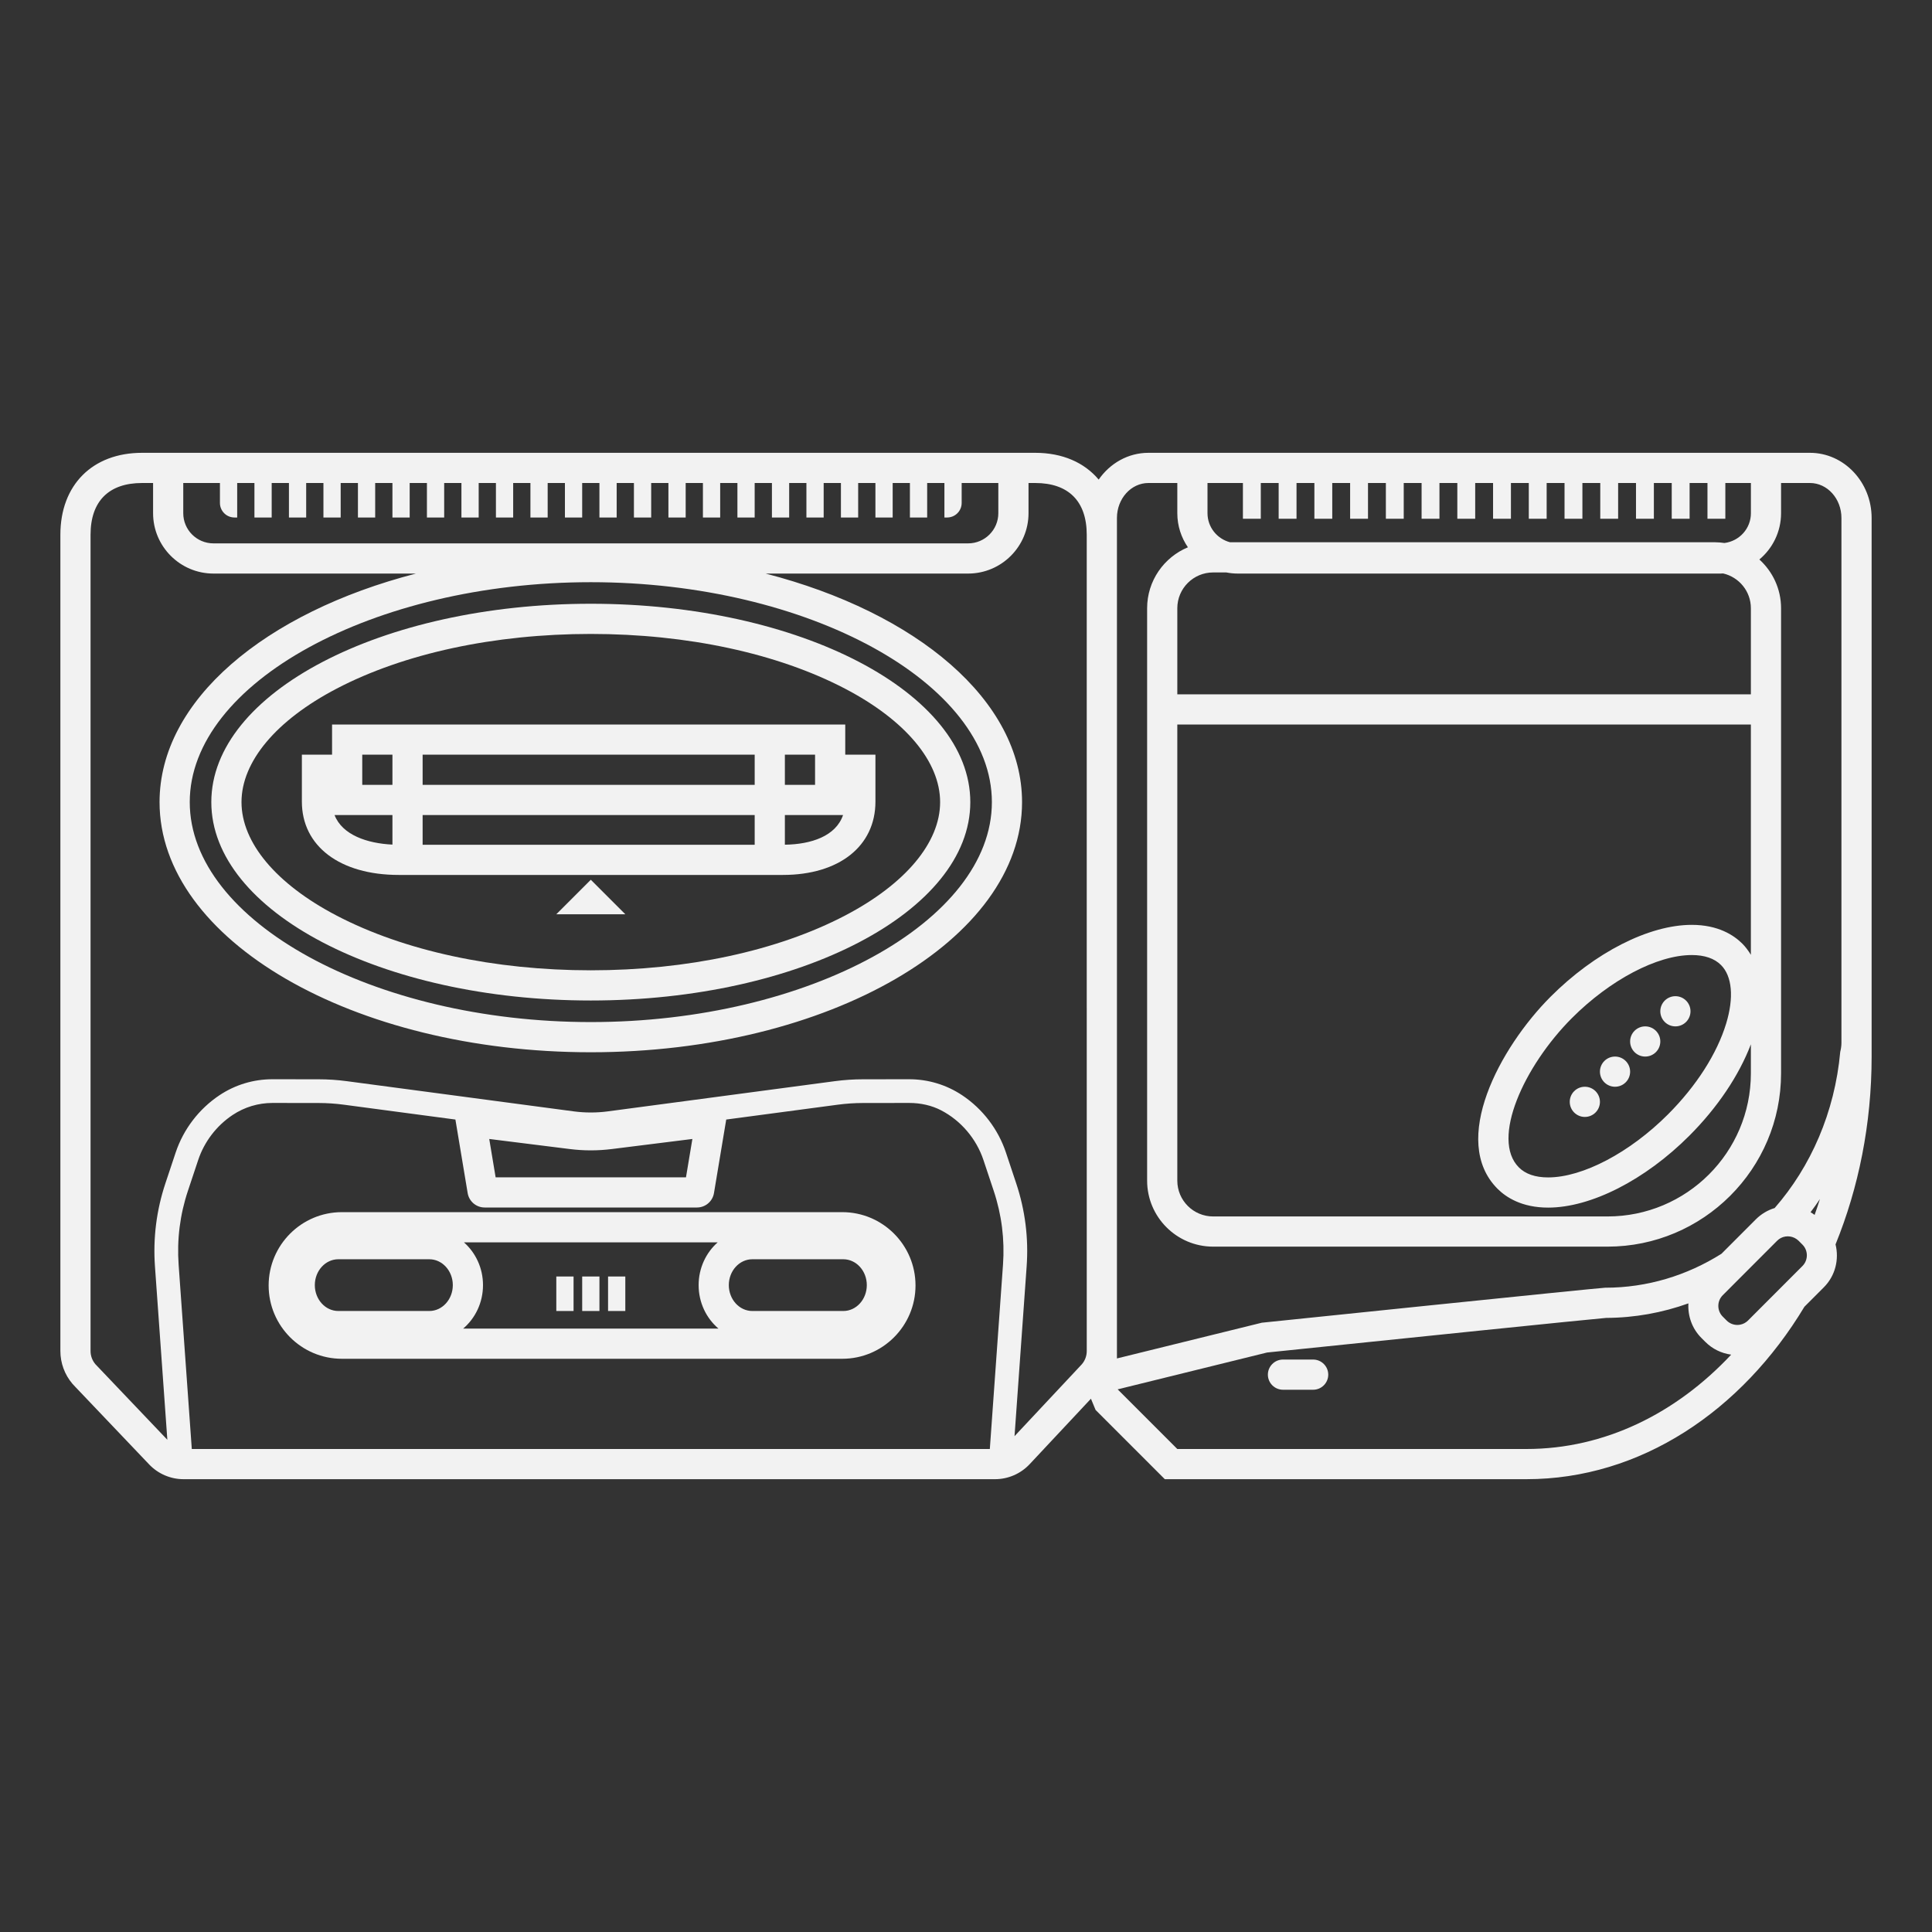 <?xml version="1.0" encoding="UTF-8" standalone="no"?>
<svg
   xmlns:dc="http://purl.org/dc/elements/1.1/"
   xmlns:cc="http://creativecommons.org/ns#"
   xmlns:rdf="http://www.w3.org/1999/02/22-rdf-syntax-ns#"
   xmlns:svg="http://www.w3.org/2000/svg"
   xmlns="http://www.w3.org/2000/svg"
   viewBox="0 0 320 320"
   height="320"
   width="320"
   xml:space="preserve"
   version="1.1"
   id="svg2"><rect x="0" y="0" width="320" height="320" fill="#333333" stroke="none"/><defs
     id="defs6"><clipPath
       id="clipPath16"
       clipPathUnits="userSpaceOnUse"><path
         id="path18"
         d="M 0,256 256,256 256,0 0,0 0,256 Z" /></clipPath></defs><g
     transform="matrix(1.25,0,0,-1.25,0,320)"
     id="g10"><g
       id="g12"><g
         clip-path="url(#clipPath16)"
         id="g14"><g
           transform="translate(174,75.852)"
           id="g20"><path
             id="path22"
             style="fill:#f2f2f2;fill-opacity:1;fill-rule:nonzero;stroke:none"
             d="m 0,0 -4,0 c -1.1,0 -2,-0.899 -2,-2 0,-1.1 0.9,-2 2,-2 l 4,0 c 1.1,0 2,0.9 2,2 0,1.101 -0.9,2 -2,2" /></g><g
           transform="translate(210,112)"
           id="g24"><path
             id="path26"
             style="fill:#f2f2f2;fill-opacity:1;fill-rule:nonzero;stroke:none"
             d="m 0,0 c -1.104,0 -2,-0.896 -2,-2 0,-1.104 0.896,-2 2,-2 1.104,0 2,0.896 2,2 0,1.104 -0.896,2 -2,2" /></g><g
           transform="translate(214,116)"
           id="g28"><path
             id="path30"
             style="fill:#f2f2f2;fill-opacity:1;fill-rule:nonzero;stroke:none"
             d="m 0,0 c -1.104,0 -2,-0.896 -2,-2 0,-1.104 0.896,-2 2,-2 1.104,0 2,0.896 2,2 0,1.104 -0.896,2 -2,2" /></g><g
           transform="translate(218,120)"
           id="g32"><path
             id="path34"
             style="fill:#f2f2f2;fill-opacity:1;fill-rule:nonzero;stroke:none"
             d="m 0,0 c -1.104,0 -2,-0.896 -2,-2 0,-1.104 0.896,-2 2,-2 1.104,0 2,0.896 2,2 0,1.104 -0.896,2 -2,2" /></g><g
           transform="translate(222,124)"
           id="g36"><path
             id="path38"
             style="fill:#f2f2f2;fill-opacity:1;fill-rule:nonzero;stroke:none"
             d="m 0,0 c -1.104,0 -2,-0.896 -2,-2 0,-1.104 0.896,-2 2,-2 1.104,0 2,0.896 2,2 0,1.104 -0.896,2 -2,2" /></g><g
           transform="translate(44.598,164.748)"
           id="g40"><path
             id="path42"
             style="fill:#f2f2f2;fill-opacity:1;fill-rule:nonzero;stroke:none"
             d="m 0,0 c 8.947,4.677 20.911,7.252 33.688,7.252 12.776,0 24.74,-2.575 33.687,-7.252 8.006,-4.185 12.598,-9.665 12.598,-15.033 0,-5.369 -4.592,-10.848 -12.598,-15.033 -8.947,-4.677 -20.911,-7.253 -33.687,-7.253 -12.777,0 -24.741,2.576 -33.688,7.253 -8.006,4.185 -12.598,9.664 -12.598,15.033 0,5.368 4.592,10.848 12.598,15.033 m 33.688,-41.319 c 27.727,0 50.285,11.792 50.285,26.286 0,14.493 -22.558,26.285 -50.285,26.285 -27.728,0 -50.286,-11.792 -50.286,-26.285 0,-14.494 22.558,-26.286 50.286,-26.286" /></g><g
           transform="translate(52,148)"
           id="g44"><path
             id="path46"
             style="fill:#f2f2f2;fill-opacity:1;fill-rule:nonzero;stroke:none"
             d="M 0,0 0,-3.914 C -3.337,-3.758 -6.649,-2.639 -7.67,0 L 0,0 Z m -4,8 4,0 0,-4 -4,0 0,4 z m 8,-8 44,0 0,-3.934 -44,0 L 4,0 Z M 4,8 48,8 48,4 4,4 4,8 Z M 52,0 59.709,0 C 58.754,-2.789 55.502,-3.876 52,-3.928 L 52,0 Z m 0,8 4,0 0,-4 -4,0 0,4 z M 0.836,-7.934 l 50.899,0 C 59.186,-7.934 64,-4.121 64,1.78 l 0,2.22 0,4 -4,0 0,4 -4,0 -60,0 -4,0 0,-4 -4,0 0,-4 0,-2.22 c 0,-5.901 5.039,-9.714 12.836,-9.714" /></g><g
           transform="translate(111.744,82.286)"
           id="g48"><path
             id="path50"
             style="fill:#f2f2f2;fill-opacity:1;fill-rule:nonzero;stroke:none"
             d="m 0,0 -12.059,0 c -1.717,0 -3.113,1.538 -3.113,3.429 0,1.889 1.396,3.427 3.113,3.427 L 0,6.856 C 1.717,6.856 3.113,5.318 3.113,3.429 3.113,1.538 1.717,0 0,0 m -50.372,-2.331 c 1.602,1.363 2.628,3.437 2.628,5.76 0,2.271 -0.984,4.304 -2.527,5.669 l 33.625,0 c -1.542,-1.365 -2.526,-3.398 -2.526,-5.669 0,-2.323 1.026,-4.397 2.629,-5.76 l -33.829,0 z M -54.857,0 -66.916,0 c -1.717,0 -3.113,1.538 -3.113,3.429 0,1.889 1.396,3.427 3.113,3.427 l 12.059,0 c 1.717,0 3.113,-1.538 3.113,-3.427 C -51.744,1.538 -53.14,0 -54.857,0 m 54.721,13.098 -66.309,0 c -5.35,0 -9.703,-4.359 -9.703,-9.715 0,-5.357 4.353,-9.714 9.703,-9.714 l 66.309,0 c 5.35,0 9.702,4.357 9.702,9.714 0,5.356 -4.352,9.715 -9.702,9.715" /></g><path
           id="path52"
           style="fill:#f2f2f2;fill-opacity:1;fill-rule:nonzero;stroke:none"
           d="m 73.714,82.286 2.286,0 0,4.571 -2.286,0 0,-4.571 z" /><path
           id="path54"
           style="fill:#f2f2f2;fill-opacity:1;fill-rule:nonzero;stroke:none"
           d="m 80.571,82.286 2.286,0 0,4.571 -2.286,0 0,-4.571 z" /><path
           id="path56"
           style="fill:#f2f2f2;fill-opacity:1;fill-rule:nonzero;stroke:none"
           d="m 77.143,82.286 2.286,0 0,4.571 -2.286,0 0,-4.571 z" /><g
           transform="translate(73.714,134.857)"
           id="g58"><path
             id="path60"
             style="fill:#f2f2f2;fill-opacity:1;fill-rule:nonzero;stroke:none"
             d="M 0,0 9.143,0 4.571,4.571 0,0 Z" /></g><g
           transform="translate(244,120)"
           id="g62"><path
             id="path64"
             style="fill:#f2f2f2;fill-opacity:1;fill-rule:nonzero;stroke:none"
             d="m 0,0 0,-2.177 c 0,-0.418 -0.065,-0.815 -0.159,-1.2 -0.726,-8.017 -3.907,-15.225 -8.691,-20.695 -0.932,-0.283 -1.786,-0.792 -2.494,-1.5 l -4.551,-4.557 c -4.548,-2.864 -9.807,-4.5 -15.41,-4.5 -0.702,0 -45.495,-4.637 -45.495,-4.637 L -96,-44 l 0,0.984 0,40.839 0,4.636 0,62.684 0,2.221 c 0,2.56 1.869,4.636 4.174,4.636 l 3.826,0 0,-4 c 0,-1.676 0.521,-3.232 1.405,-4.519 C -89.765,62.166 -92,59.044 -92,55.407 l 0,-75.851 c 0,-4.82 3.925,-8.742 8.75,-8.742 l 52.25,0 c 12.683,0 23,10.302 23,22.963 l 0,61.63 c 0,2.56 -1.113,4.858 -2.874,6.458 C -9.119,63.334 -8,65.538 -8,68 l 0,4 3.826,0 C -1.869,72 0,69.924 0,67.364 L 0,0 Z m -3.555,-24.98 c -0.173,0.127 -0.352,0.246 -0.537,0.353 0.429,0.568 0.844,1.151 1.242,1.747 -0.221,-0.708 -0.459,-1.407 -0.705,-2.1 m -1.61,-6.772 -2.83,-2.833 -4.386,-4.392 c -0.292,-0.292 -0.653,-0.474 -1.031,-0.546 -0.127,-0.025 -0.255,-0.038 -0.383,-0.038 -0.513,0 -1.025,0.196 -1.414,0.584 l -0.52,0.521 c -0.778,0.779 -0.778,2.054 0,2.832 l 2.266,2.27 10e-4,0 4.948,4.955 c 0.613,0.613 1.529,0.736 2.272,0.383 0.022,-0.009 0.044,-0.023 0.066,-0.034 0.176,-0.092 0.344,-0.202 0.491,-0.349 l 0.52,-0.521 c 0.777,-0.778 0.777,-2.053 0,-2.832 M -41.739,-56 l -8.348,0 -37.913,0 -7.904,7.904 0.862,0.212 18.931,4.668 c 17.176,1.778 42.841,4.417 44.94,4.587 3.801,0.016 7.459,0.694 10.892,1.924 -0.092,-1.647 0.467,-3.322 1.72,-4.577 l 0.52,-0.521 c 0.937,-0.938 2.134,-1.521 3.429,-1.696 C -21.904,-51.288 -31.377,-56 -41.739,-56 M -88,44 l 0,11.407 c 0,2.618 2.127,4.741 4.75,4.741 l 1.736,0 C -81.023,60.054 -80.518,60 -80,60 l 64,0 c 0.108,0 0.214,0.012 0.322,0.016 C -13.573,59.53 -12,57.656 -12,55.407 L -12,44 -88,44 Z M -15.273,0.381 c -1.216,-4.004 -3.953,-8.279 -7.707,-12.038 -5.07,-5.076 -11.305,-8.357 -15.886,-8.357 -1.694,0 -2.997,0.446 -3.874,1.325 -3.753,3.757 0.689,13.443 7.023,19.785 5.07,5.076 11.306,8.356 15.886,8.356 1.693,0 2.997,-0.446 3.874,-1.324 1.479,-1.481 1.728,-4.305 0.684,-7.747 m -4.558,13.071 c -5.674,0 -12.846,-3.652 -18.716,-9.53 -6.733,-6.741 -13.363,-19.09 -7.023,-25.439 1.137,-1.138 3.224,-2.497 6.704,-2.497 5.674,0 12.845,3.652 18.717,9.531 3.726,3.731 6.571,7.973 8.149,12.104 l 0,-3.844 c 0,-10.472 -8.507,-18.963 -19,-18.963 l -52.25,0 c -2.623,0 -4.75,2.124 -4.75,4.742 l 0,60.444 76,0 0,-30.517 c -0.325,0.529 -0.686,1.031 -1.127,1.472 -1.137,1.139 -3.224,2.497 -6.704,2.497 M -84,72 l 4.693,0 0,-4.741 2.369,0 0,4.741 2.367,0 0,-4.741 2.367,0 0,4.741 2.367,0 0,-4.741 2.367,0 0,4.741 2.368,0 0,-4.741 2.368,0 0,4.741 2.367,0 0,-4.741 2.367,0 0,4.741 2.367,0 0,-4.741 2.367,0 0,4.741 2.368,0 0,-4.741 2.368,0 0,4.741 2.367,0 0,-4.741 2.367,0 0,4.741 2.367,0 0,-4.741 2.367,0 0,4.741 2.369,0 0,-4.741 2.367,0 0,4.741 2.367,0 0,-4.741 2.367,0 0,4.741 2.367,0 0,-4.741 2.368,0 0,4.741 2.367,0 0,-4.741 2.368,0 0,4.741 2.367,0 0,-4.741 2.367,0 0,4.741 3.388,0 0,-4 c 0,-2.041 -1.533,-3.706 -3.508,-3.95 -0.407,0.058 -0.819,0.098 -1.242,0.098 l -14.25,0 -9.5,0 -40.521,0 C -82.732,64.602 -84,66.146 -84,68 l 0,4 z m -81.714,-13.143 c 28.806,0 53.143,-13.346 53.143,-29.143 0,-15.797 -24.337,-29.143 -53.143,-29.143 -28.807,0 -53.143,13.346 -53.143,29.143 0,15.797 24.336,29.143 53.143,29.143 M -100,2.459 l 0,-4.636 0,-40.839 c 0,-0.668 -0.242,-1.277 -0.642,-1.747 -0.055,-0.066 -0.115,-0.13 -0.177,-0.19 l -8.751,-9.347 1.606,22.496 c 0.268,3.747 -0.198,7.453 -1.387,11.016 l -1.356,4.069 c -1.028,3.088 -3.087,5.783 -5.796,7.59 -2.086,1.391 -4.513,2.125 -7.034,2.125 l -6.121,-0.007 c -1.238,-10e-4 -2.489,-0.084 -3.718,-0.248 l -30.059,-4 c -1.496,-0.201 -3.062,-0.201 -4.56,0 l -30.057,4 c -1.23,0.164 -2.481,0.247 -3.719,0.248 l -6.135,0.007 c -2.507,0 -4.934,-0.734 -7.019,-2.125 -2.709,-1.807 -4.768,-4.502 -5.798,-7.59 l -1.356,-4.069 c -1.188,-3.564 -1.654,-7.27 -1.387,-11.016 l 1.641,-22.973 -9.332,9.802 c -0.071,0.068 -0.138,0.137 -0.201,0.212 -0.399,0.47 -0.642,1.079 -0.642,1.747 l 0,0.106 0,10e-4 0,106.734 0,1.318 c 0,4.451 2.424,6.857 6.828,6.857 l 1.458,0 0,-4 c 0,-4.411 3.589,-8 8,-8 l 26.832,0 c -19.994,-5.166 -33.975,-16.793 -33.975,-30.286 0,-18.275 25.634,-33.143 57.143,-33.143 31.508,0 57.143,14.868 57.143,33.143 0,13.493 -13.982,25.12 -33.976,30.286 l 26.833,0 c 4.411,0 8,3.589 8,8 l 0,4 0.886,0 c 4.404,0 6.828,-2.406 6.828,-6.857 l 0,-62.684 z m -79.172,-17.379 10.693,-1.337 c 0.914,-0.114 1.844,-0.172 2.765,-0.172 0.92,0 1.85,0.058 2.764,0.172 l 10.694,1.337 -0.847,-5.08 -25.223,0 -0.846,5.08 z m 68.074,-16.66 -1.745,-24.42 -105.743,0 -1.745,24.42 c -0.238,3.332 0.177,6.629 1.234,9.797 l 1.356,4.07 c 0.809,2.429 2.429,4.548 4.559,5.969 1.568,1.045 3.396,1.598 5.287,1.598 l 6.121,-0.007 c 1.099,-10e-4 2.212,-0.076 3.307,-0.221 l 14.81,-1.971 1.624,-9.745 c 0.184,-1.102 1.137,-1.91 2.255,-1.91 l 28.128,0 c 1.117,0 2.07,0.808 2.254,1.91 l 1.624,9.745 14.81,1.971 c 1.096,0.145 2.209,0.22 3.308,0.221 l 6.131,0.007 c 1.533,0 2.991,-0.336 4.217,-0.973 2.628,-1.362 4.675,-3.766 5.618,-6.594 l 1.357,-4.07 c 1.056,-3.168 1.471,-6.465 1.233,-9.797 M -219.714,72 l 4.857,0 0,-2.643 c 0,-1.065 0.863,-1.928 1.928,-1.928 l 0.358,0 0,4.571 2.285,0 0,-4.571 2.286,0 0,4.571 2.286,0 0,-4.571 2.285,0 0,4.571 2.286,0 0,-4.571 2.286,0 0,4.571 2.286,0 0,-4.571 2.285,0 0,4.571 2.286,0 0,-4.571 2.286,0 0,4.571 2.285,0 0,-4.571 2.286,0 0,4.571 2.286,0 0,-4.571 2.286,0 0,4.571 2.285,0 0,-4.571 2.286,0 0,4.571 2.286,0 0,-4.571 2.285,0 0,4.571 2.286,0 0,-4.571 2.286,0 0,4.571 2.286,0 0,-4.571 2.285,0 0,4.571 2.286,0 0,-4.571 2.286,0 0,4.571 2.285,0 0,-4.571 2.286,0 0,4.571 2.286,0 0,-4.571 2.286,0 0,4.571 2.285,0 0,-4.571 2.286,0 0,4.571 2.286,0 0,-4.571 2.285,0 0,4.571 2.286,0 0,-4.571 2.286,0 0,4.571 2.286,0 0,-4.571 2.285,0 0,4.571 2.286,0 0,-4.571 2.286,0 0,4.571 2.285,0 0,-4.571 2.286,0 0,4.571 2.286,0 0,-4.571 0.357,0 c 1.065,0 1.929,0.863 1.929,1.928 l 0,2.643 4.857,0 0,-4 c 0,-2.209 -1.791,-4 -4,-4 l -100,0 c -2.209,0 -4,1.791 -4,4 l 0,4 z m 215.54,4 -3.826,0 -4,0 -1.755,0 -4,0 -0.735,0 -4,0 -0.735,0 -4,0 -0.734,0 -4,0 -0.734,0 -4,0 -0.736,0 -4,0 -0.734,0 -4,0 -0.735,0 -4,0 -0.735,0 -4,0 -0.734,0 -4,0 -0.735,0 -4,0 -0.735,0 -4,0 -0.734,0 -4,0 -0.736,0 -4,0 -4.693,0 -4,0 -3.826,0 c -2.706,0 -5.102,-1.402 -6.591,-3.549 -1.89,2.255 -4.795,3.549 -8.411,3.549 l -0.886,0 -4,0 -3.143,0 -4,0 -0.572,0 -4,0 -0.571,0 -4,0 -0.571,0 -4,0 -0.572,0 -4,0 -0.571,0 -4,0 -0.572,0 -4,0 -0.571,0 -4,0 -0.572,0 -4,0 -0.571,0 -4,0 -0.571,0 -4,0 -0.572,0 -4,0 -0.571,0 -4,0 -0.572,0 -4,0 -0.571,0 -4,0 -0.572,0 -4,0 -0.571,0 -4,0 -0.571,0 -4,0 -0.572,0 -4,0 -0.571,0 -4,0 -0.572,0 -4,0 -0.571,0 -4,0 -4.857,0 -4,0 -1.458,0 C -231.75,76 -236,71.738 -236,65.143 l 0,-1.318 0,-106.734 0,-0.109 c 0,-1.585 0.565,-3.125 1.592,-4.334 0.128,-0.15 0.265,-0.297 0.41,-0.44 l 9.769,-10.26 c 1.178,-1.238 2.833,-1.948 4.542,-1.948 l 107.273,0 0.268,0 c 1.727,0 3.396,0.724 4.578,1.986 l 8.123,8.676 0.617,-1.49 8,-8 1.171,-1.172 1.657,0 37.913,0 8.348,0 c 15.094,0 28.499,9.004 36.834,22.849 l 2.57,2.573 c 1.539,1.541 2.043,3.715 1.554,5.69 C 2.272,-21.385 4,-12.937 4,-4 L 4,-2.177 4,0 4,67.364 C 4,72.126 0.333,76 -4.174,76" /></g></g></g></g></svg>